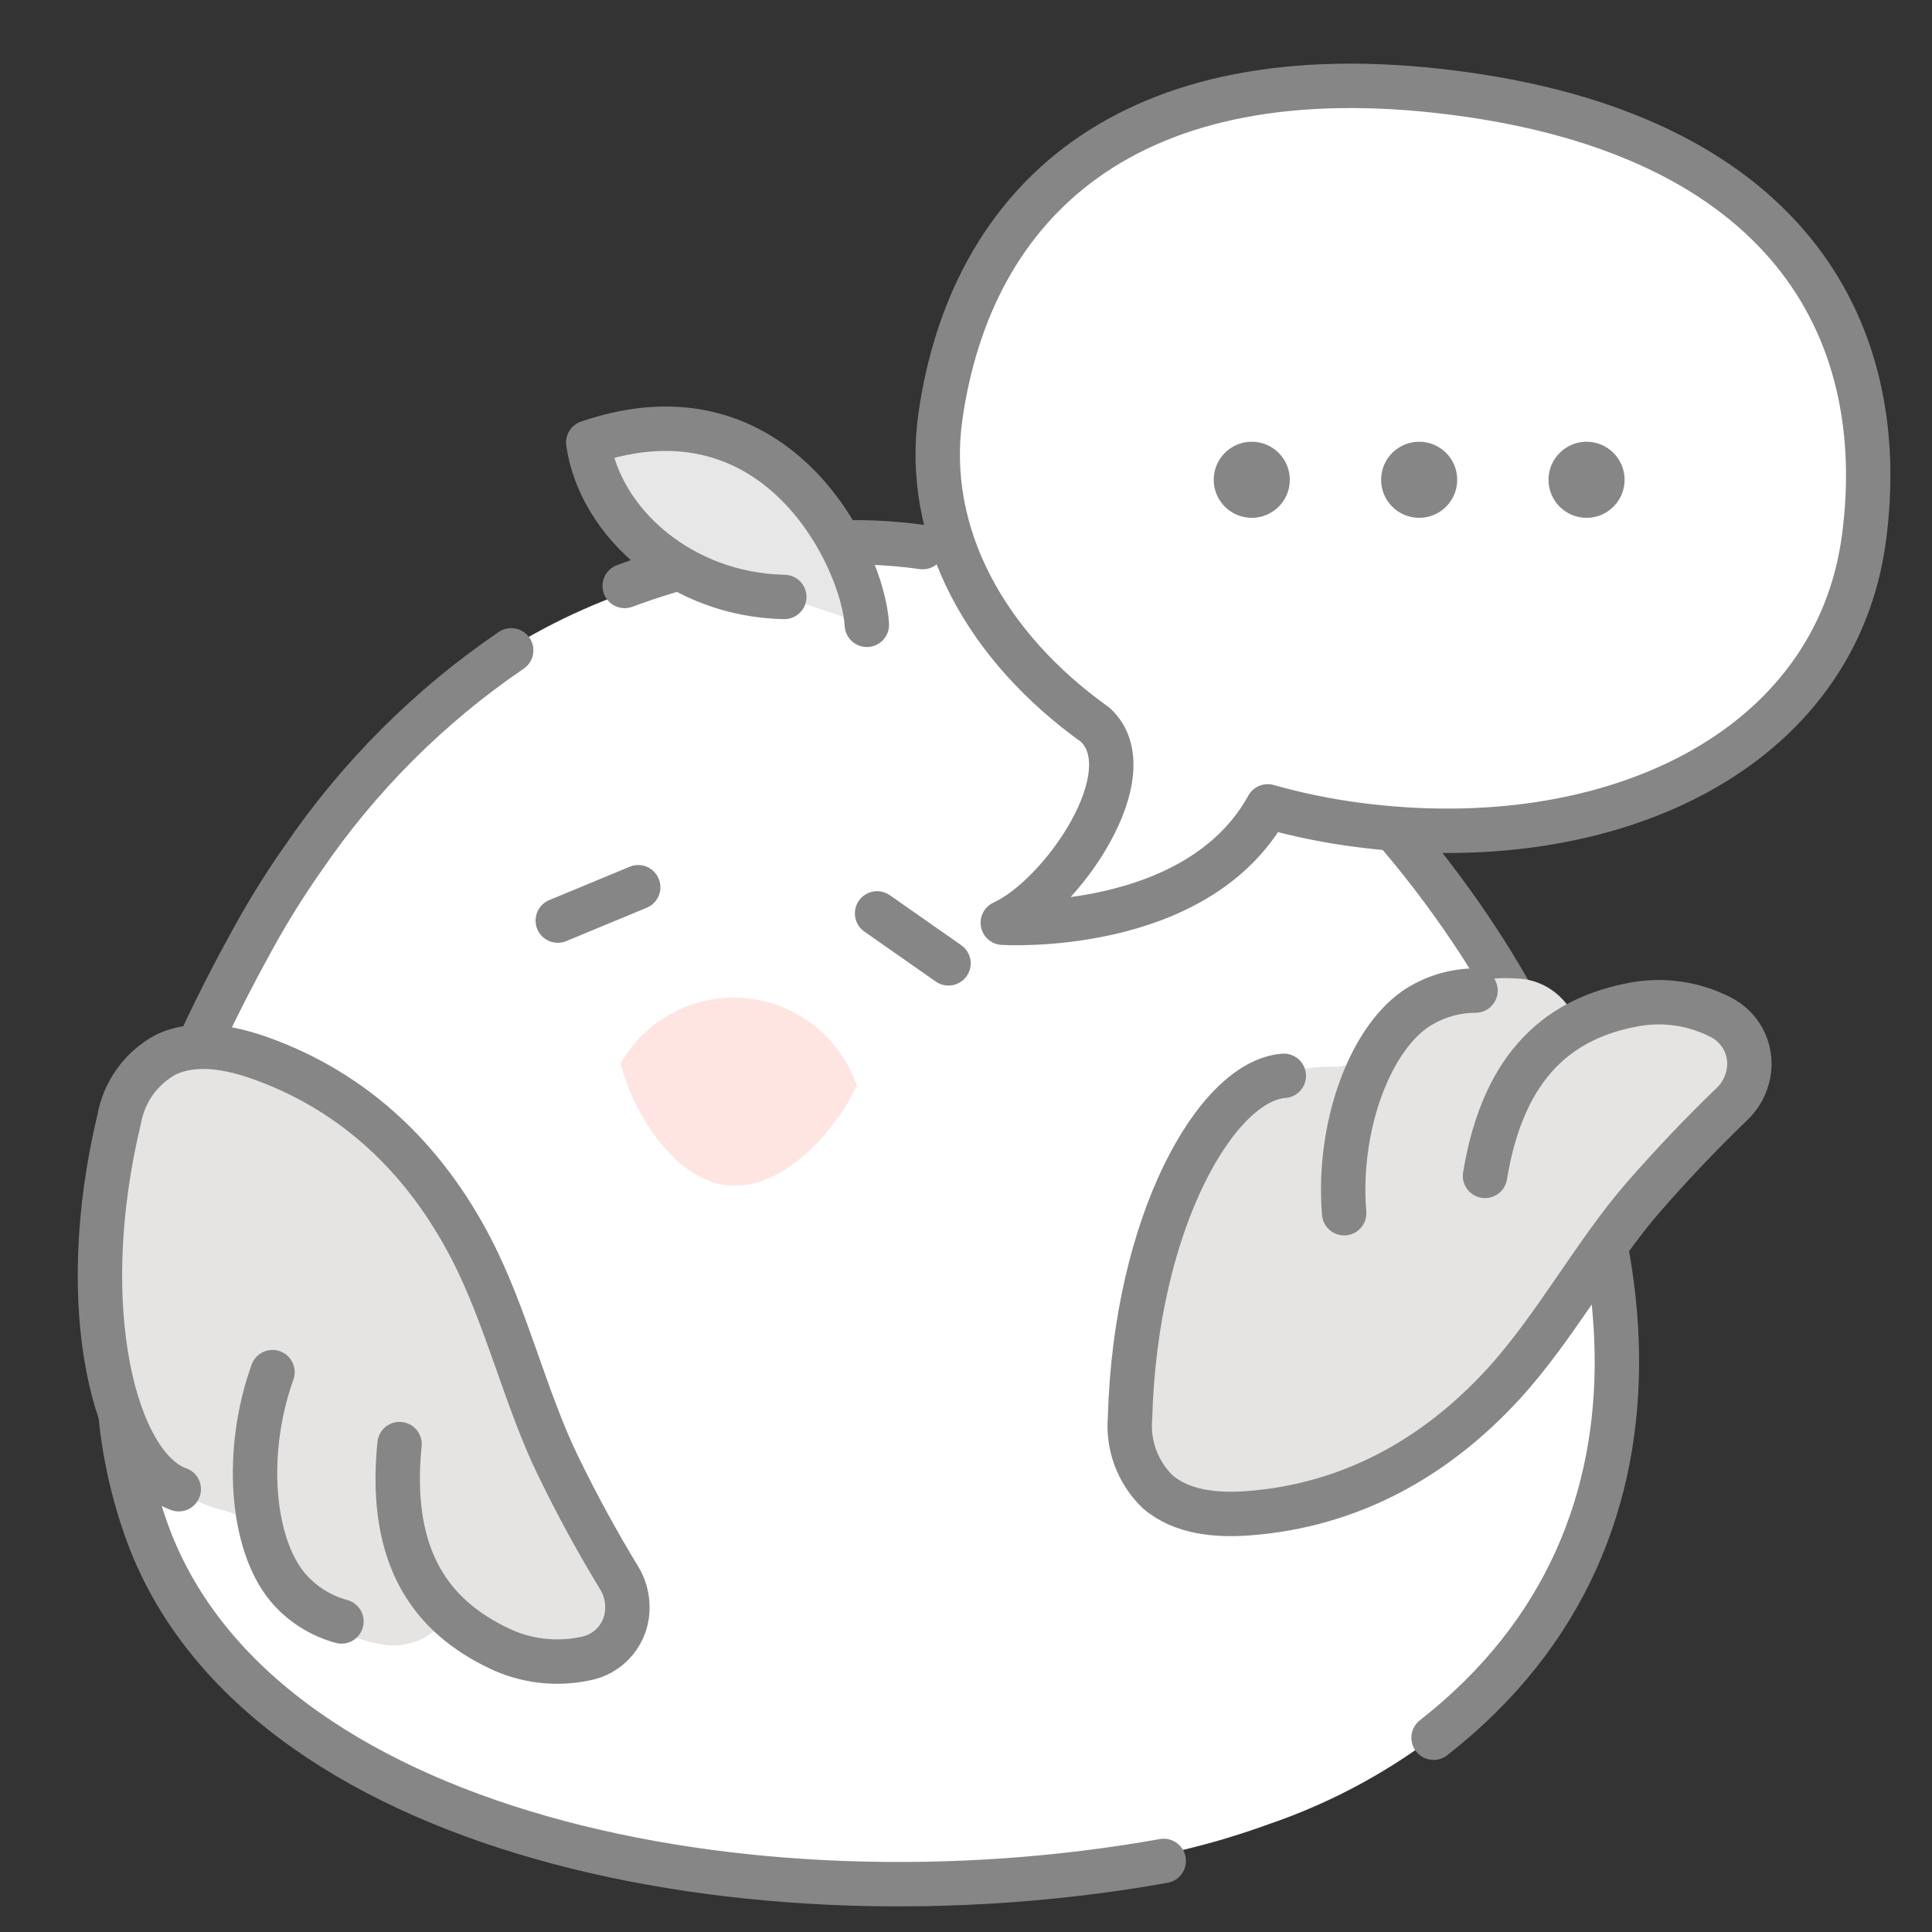 <svg width="101" height="101" viewBox="0 0 101 101" fill="none" xmlns="http://www.w3.org/2000/svg">
<rect x="0" y="0" width="101" height="101" fill="#333333" stroke="none"/>
<g id="Empty">
<g id="Group 253">
<g id="&#235;&#172;&#180;&#234;&#184;&#176;&#235;&#160;&#165;&#237;&#149;&#180;&#236;&#154;&#148;">
<g id="Group 237">
<path id="Vector" d="M42.758 28.917C27.846 29.977 19.183 38.298 13.87 47.651C13.109 48.998 12.424 50.386 11.819 51.809C11.49 52.561 11.176 53.313 10.875 54.072C7.169 63.337 3.682 73.326 8.728 82.701C16.249 96.663 39.032 98.823 55.907 97.654C59.46 97.36 62.957 96.592 66.307 95.37C69.362 94.33 72.237 92.819 74.826 90.892C82.402 85.046 85.082 77.217 84.754 69.907C84.33 60.732 81.082 54.803 75.695 46.934C71.237 40.41 62.211 33.183 52.892 30.243C49.627 29.168 46.189 28.718 42.758 28.917Z" fill="white"/>
<path id="Vector_2" d="M26.724 33.997C22.443 36.914 18.748 40.608 15.832 44.889C14.928 46.178 14.093 47.513 13.329 48.889C12.926 49.614 12.529 50.352 12.146 51.084C7.462 60.082 4.112 70.051 7.654 79.993C13.329 95.938 39.277 101.141 60.836 97.285" stroke="#868686" stroke-width="2.321" stroke-linecap="round" stroke-linejoin="round"/>
<path id="Vector_3" d="M48.234 28.601C46.523 28.358 44.79 28.291 43.065 28.403C39.506 28.634 36 29.385 32.658 30.632" stroke="#868686" stroke-width="2.321" stroke-linecap="round" stroke-linejoin="round"/>
<path id="Vector_4" d="M74.944 90.844C88.941 79.904 85.693 62.126 77.351 49.299C72.346 41.614 65.044 34.475 55.587 30.633" stroke="#868686" stroke-width="2.321" stroke-linecap="round" stroke-linejoin="round"/>
</g>
<g id="Vector_5">
<path d="M41 31.207C35.648 31.104 31.372 27.356 30.751 23.136C40.687 19.735 45.129 29.253 45.317 32.664" fill="#E7E7E7"/>
<path d="M41 31.207C35.648 31.104 31.372 27.356 30.751 23.136C40.687 19.735 45.129 29.253 45.317 32.664" stroke="#868686" stroke-width="2.321" stroke-linecap="round" stroke-linejoin="round"/>
</g>
<g id="Group 239">
<path id="Vector_6" d="M19.684 85.907C18.39 85.648 17.183 85.062 16.179 84.204C15.176 83.345 14.41 82.244 13.954 81.004C13.772 80.5 13.467 80.049 13.067 79.691C12.668 79.333 12.185 79.079 11.664 78.953C10.532 78.67 9.48 78.132 8.589 77.379C7.698 76.626 6.991 75.68 6.522 74.611C5.155 71.767 10.782 65.497 13.647 66.823C19.356 69.483 21.113 77.08 23.431 80.745C23.806 81.324 23.997 82.004 23.979 82.694C23.961 83.384 23.734 84.052 23.328 84.611C22.923 85.169 22.358 85.592 21.707 85.824C21.057 86.055 20.352 86.084 19.684 85.907Z" fill="#E6E4E2"/>
<g id="Vector_7">
<path d="M9.345 77.852C6.056 76.697 3.833 68.485 6.233 58.495C6.361 57.79 6.645 57.121 7.065 56.54C7.485 55.959 8.031 55.48 8.661 55.138C10.185 54.406 12.004 54.755 13.543 55.295C18.548 57.059 22.199 60.594 24.619 65.251C26.472 68.806 27.484 73.182 29.194 76.669C30.169 78.675 31.224 80.61 32.359 82.474C32.642 82.928 32.794 83.451 32.797 83.986C32.816 84.637 32.597 85.273 32.182 85.776C31.767 86.279 31.184 86.615 30.541 86.721C29.037 87.029 27.474 86.837 26.09 86.174C22.602 84.512 20.285 81.504 20.886 75.493" fill="#E6E4E2"/>
<path d="M9.345 77.852C6.056 76.697 3.833 68.485 6.233 58.495C6.361 57.79 6.645 57.121 7.065 56.54C7.485 55.959 8.031 55.48 8.661 55.138C10.185 54.406 12.004 54.755 13.543 55.295C18.548 57.059 22.199 60.594 24.619 65.251C26.472 68.806 27.484 73.182 29.194 76.669C30.169 78.675 31.224 80.61 32.359 82.474C32.642 82.928 32.794 83.451 32.797 83.986C32.816 84.637 32.597 85.273 32.182 85.776C31.767 86.279 31.184 86.615 30.541 86.721C29.037 87.029 27.474 86.837 26.09 86.174C22.602 84.512 20.285 81.504 20.886 75.493" stroke="#868686" stroke-width="2.321" stroke-linecap="round" stroke-linejoin="round"/>
</g>
<g id="Vector_8">
<path d="M17.85 84.765C16.747 84.465 15.761 83.835 15.026 82.96C13.132 80.662 12.762 75.869 14.246 71.732" fill="#E6E4E2"/>
<path d="M17.85 84.765C16.747 84.465 15.761 83.835 15.026 82.96C13.132 80.662 12.762 75.869 14.246 71.732" stroke="#868686" stroke-width="2.321" stroke-linecap="round" stroke-linejoin="round"/>
</g>
</g>
<g id="Group 238">
<path id="Vector_9" d="M79.2 51.15C77.883 51.064 76.566 51.317 75.375 51.886C74.184 52.454 73.159 53.319 72.397 54.396C72.087 54.832 71.675 55.185 71.197 55.424C70.718 55.663 70.188 55.78 69.654 55.766C68.488 55.743 67.332 55.989 66.276 56.482C65.219 56.976 64.29 57.706 63.56 58.615C61.49 61.002 65.492 68.058 68.586 67.514C74.793 66.443 78.291 60.042 81.484 57.096C81.993 56.633 82.35 56.027 82.509 55.357C82.667 54.687 82.62 53.985 82.374 53.343C82.127 52.7 81.692 52.147 81.125 51.756C80.559 51.364 79.888 51.153 79.2 51.15Z" fill="#E6E4E2"/>
<g id="Vector_10">
<path d="M67.115 56.242C63.61 56.498 59.362 63.851 59.075 74.118C59.013 74.831 59.11 75.549 59.361 76.219C59.612 76.889 60.01 77.494 60.526 77.99C61.809 79.092 63.656 79.232 65.276 79.107C70.571 78.705 75.016 76.24 78.565 72.382C81.282 69.428 83.393 65.462 85.953 62.539C87.416 60.864 88.938 59.264 90.52 57.738C90.912 57.372 91.196 56.905 91.342 56.389C91.527 55.762 91.481 55.09 91.213 54.493C90.945 53.897 90.472 53.417 89.881 53.139C88.507 52.454 86.949 52.233 85.439 52.508C81.64 53.208 78.613 55.516 77.633 61.473" fill="#E6E4E2"/>
<path d="M67.115 56.242C63.61 56.498 59.362 63.851 59.075 74.118C59.013 74.831 59.11 75.549 59.361 76.219C59.612 76.889 60.01 77.494 60.526 77.99C61.809 79.092 63.656 79.232 65.276 79.107C70.571 78.705 75.016 76.24 78.565 72.382C81.282 69.428 83.393 65.462 85.953 62.539C87.416 60.864 88.938 59.264 90.52 57.738C90.912 57.372 91.196 56.905 91.342 56.389C91.527 55.762 91.481 55.09 91.213 54.493C90.945 53.897 90.472 53.417 89.881 53.139C88.507 52.454 86.949 52.233 85.439 52.508C81.64 53.208 78.613 55.516 77.633 61.473" stroke="#868686" stroke-width="2.321" stroke-linecap="round" stroke-linejoin="round"/>
</g>
<g id="Vector_11">
<path d="M77.137 51.785C75.996 51.788 74.881 52.136 73.941 52.784C71.513 54.517 69.911 59.057 70.269 63.424" fill="#E6E4E2"/>
<path d="M77.137 51.785C75.996 51.788 74.881 52.136 73.941 52.784C71.513 54.517 69.911 59.057 70.269 63.424" stroke="#868686" stroke-width="2.321" stroke-linecap="round" stroke-linejoin="round"/>
</g>
</g>
<g id="Group 255">
<path id="Vector_12" d="M44.792 56.755C44.368 55.516 43.596 54.425 42.568 53.614C41.54 52.802 40.299 52.305 38.995 52.182C37.691 52.058 36.38 52.314 35.218 52.918C34.055 53.521 33.092 54.448 32.444 55.586V55.62C33.175 58.355 35.322 61.712 38.071 61.972C40.819 62.232 43.541 59.353 44.785 56.789L44.792 56.755Z" fill="#FFE5E2"/>
<path id="Vector_13" d="M45.852 47.75L49.585 50.362" stroke="#868686" stroke-width="2.321" stroke-linecap="round" stroke-linejoin="round"/>
<path id="Vector_14" d="M33.364 46.383L29.159 48.126" stroke="#868686" stroke-width="2.321" stroke-linecap="round" stroke-linejoin="round"/>
</g>
</g>
<g id="Group 254">
<path id="Vector_15" d="M75.951 4.843C58.85 2.677 50.754 10.679 49.165 21.755C48.276 27.947 51.566 33.824 57.258 37.891C59.964 40.395 55.5 46.846 52.423 48.238C52.423 48.238 62.568 48.877 66.274 42.155C67.774 42.581 69.333 42.905 70.948 43.117C84.28 44.873 95.985 39.208 97.446 28.111C98.907 17.015 93.216 7.03 75.951 4.843Z" fill="white" stroke="#868686" stroke-width="2.321" stroke-miterlimit="10" stroke-linejoin="round"/>
<circle id="Ellipse 207" cx="65.439" cy="25.082" r="1.989" fill="#868686"/>
<circle id="Ellipse 208" cx="74.19" cy="25.082" r="1.989" fill="#868686"/>
<circle id="Ellipse 209" cx="82.941" cy="25.082" r="1.989" fill="#868686"/>
</g>
</g>
</g>
</svg>
